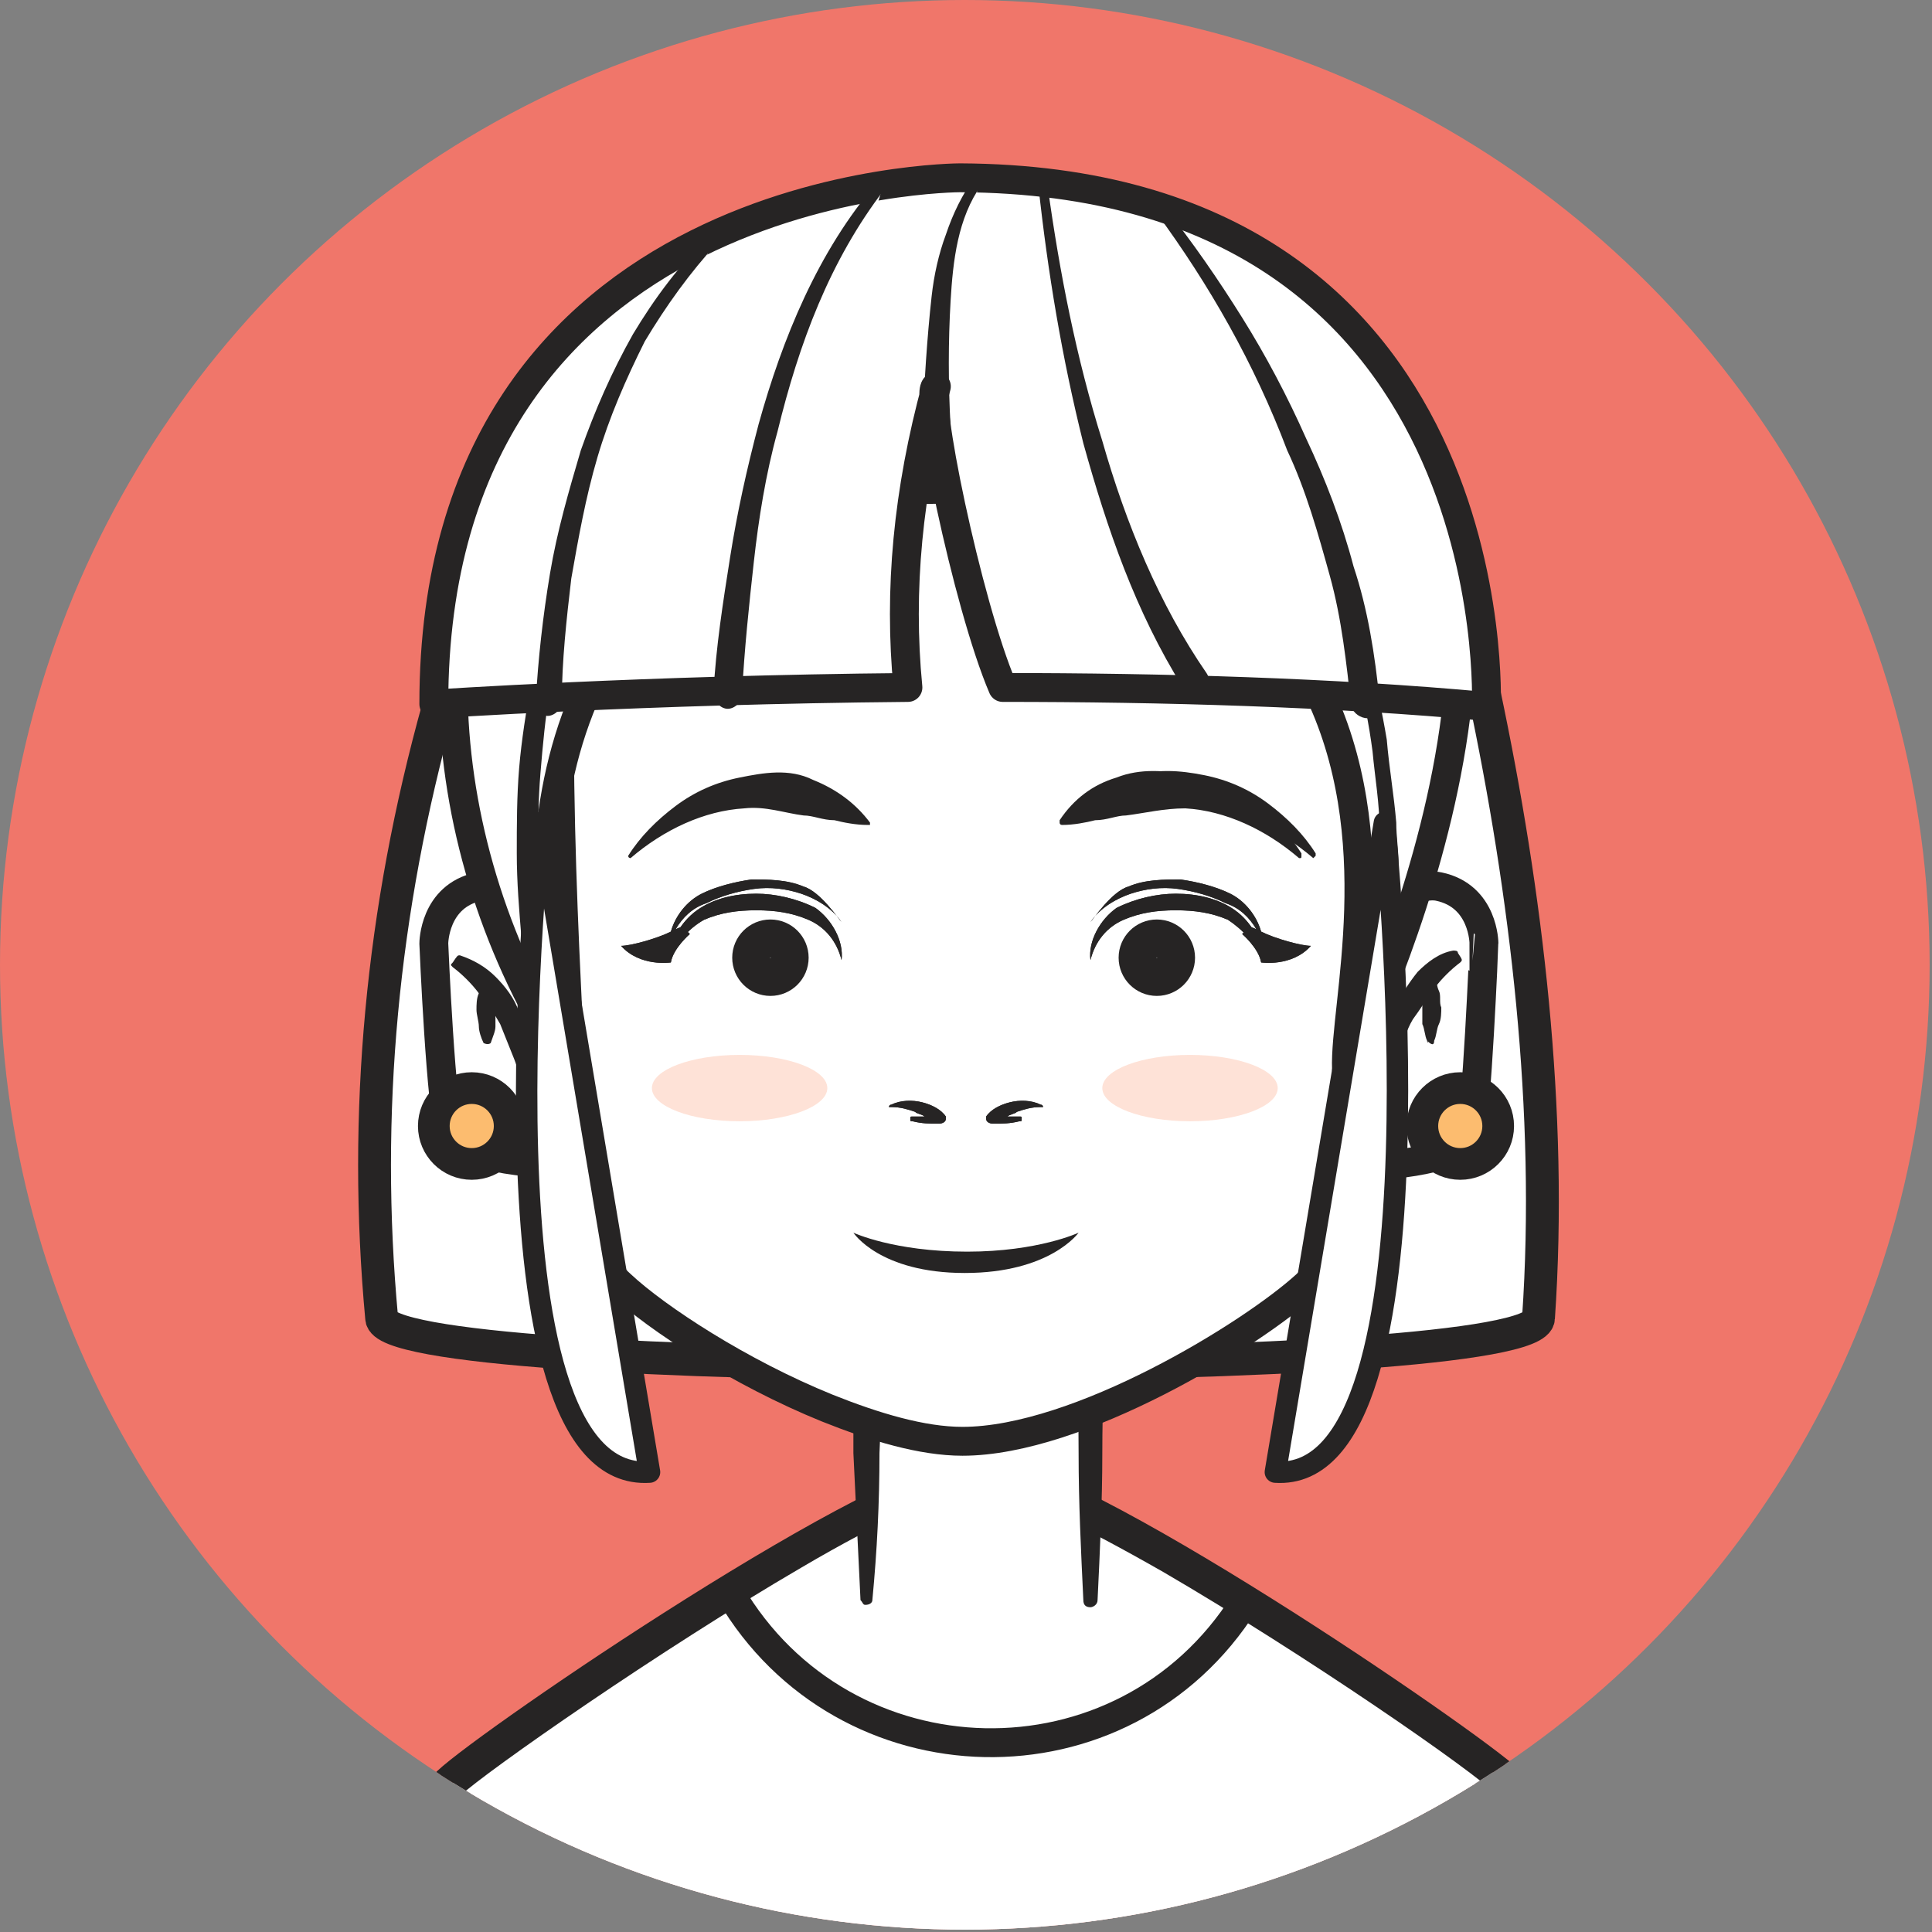 <?xml version="1.0" encoding="utf-8"?>
<!-- Generator: Adobe Illustrator 19.0.0, SVG Export Plug-In . SVG Version: 6.00 Build 0)  -->
<svg version="1.1" xmlns="http://www.w3.org/2000/svg" xmlns:xlink="http://www.w3.org/1999/xlink" x="0px" y="0px"
	 viewBox="0 0 81.5 81.5" style="enable-background:new 0 0 81.5 81.5;" xml:space="preserve">
<rect x="0" y="0" width="81.5" height="81.5" fill="#808080" stroke="none"/>
<style type="text/css">
	.st0{fill:none;stroke:#262424;stroke-width:0.812;stroke-miterlimit:10;}
	.st1{clip-path:url(#SVGID_2_);}
	.st2{fill:#FFFFFF;stroke:#262424;stroke-width:1.386;stroke-linecap:round;stroke-linejoin:round;stroke-miterlimit:10;}
	.st3{fill:#FFFFFF;stroke:#262424;stroke-width:1.218;stroke-miterlimit:10;}
	.st4{fill:#FFFFFF;}
	.st5{fill:#262424;}
	.st6{fill:#FFFFFF;stroke:#262424;stroke-width:1.624;stroke-miterlimit:10;}
	.st7{fill:none;stroke:#262424;stroke-width:1.218;stroke-miterlimit:10;}
	.st8{fill:#FFFFFF;stroke:#262424;stroke-width:1.218;stroke-linecap:round;stroke-linejoin:round;stroke-miterlimit:10;}
	.st9{fill:#FFFFFF;stroke:#262424;stroke-width:0.904;stroke-linecap:round;stroke-linejoin:round;stroke-miterlimit:10;}
	.st10{fill:#FCBC6F;stroke:#262424;stroke-width:1.337;stroke-linecap:round;stroke-linejoin:round;stroke-miterlimit:10;}
	.st11{opacity:0.3;fill:#FB9D78;}
	.st12{fill:#FFFFFF;stroke:#262424;stroke-width:1.624;stroke-linecap:round;stroke-linejoin:round;stroke-miterlimit:10;}
</style>
<g id="BACKGROUND">
</g>
<g id="OBJECTS">
	<path class="st0" d="M76.8,0"/>
	<g>
		<defs>
			<circle id="SVGID_1_" cx="40.7" cy="40.7" r="40.7"/>
		</defs>
		<use xlink:href="#SVGID_1_"  style="overflow:visible;fill:#F0766A;"/>
		<clipPath id="SVGID_2_">
			<use xlink:href="#SVGID_1_"  style="overflow:visible;"/>
		</clipPath>
		<g class="st1">
			<path class="st2" d="M16.1,55.6c0,2.6,48.8,2.6,48.8,0c0.6-8.7-0.5-17.9-2.3-26.4l-44.1,0.6C16.1,38.4,15.3,47,16.1,55.6z"/>
			<g>
				<g>
					<path class="st3" d="M55.5,41.2c0,0,3.3-4.2,5.2-3.8c1.9,0.4,1.9,2.4,1.9,2.4S62.3,47.1,62,48c-0.3,0.9-4,1.4-5.9,1.1
						L55.5,41.2z"/>
					<path class="st3" d="M25.4,41.2c0,0-3.3-4.2-5.2-3.8c-1.9,0.4-1.9,2.4-1.9,2.4s0.3,7.2,0.7,8.1c0.3,0.9,4,1.4,5.9,1.1
						L25.4,41.2z"/>
				</g>
				<g>
					<g>
						<path class="st4" d="M20.6,44c0,0-0.1-1.1,0-2.7"/>
						<path class="st5" d="M20.4,44c-0.1-0.2-0.2-0.5-0.2-0.7c0-0.2-0.1-0.5-0.1-0.7c0-0.2,0-0.5,0.1-0.7c0-0.2,0.1-0.5,0.2-0.7
							c0-0.1,0.2-0.2,0.3-0.1c0.1,0,0.1,0.1,0.1,0.1c0.1,0.2,0.1,0.5,0.1,0.7c0,0.2,0,0.4,0,0.7c0,0.2,0,0.4,0,0.7
							c0,0.2-0.1,0.4-0.2,0.7l0,0C20.7,44,20.6,44.1,20.4,44C20.5,44,20.4,44,20.4,44z"/>
					</g>
					<g>
						<path class="st5" d="M19.4,40.3c0.6,0.2,1.1,0.5,1.5,0.9c0.4,0.4,0.8,0.9,1,1.5c0.3,0.5,0.5,1.1,0.6,1.7
							c0.1,0.3,0.1,0.6,0.1,0.9c0,0.3,0,0.6,0,0.9c0,0.1-0.1,0.2-0.2,0.2c-0.1,0-0.2-0.1-0.2-0.1l0,0c-0.2-0.5-0.3-1.1-0.5-1.6
							c-0.2-0.5-0.4-1-0.6-1.5c-0.3-0.5-0.5-0.9-0.9-1.3c-0.3-0.4-0.7-0.8-1.1-1.1l0,0c-0.1-0.1-0.1-0.1,0-0.2
							C19.3,40.3,19.3,40.3,19.4,40.3z"/>
					</g>
				</g>
				<g>
					<g>
						<path class="st4" d="M60.4,44c0,0,0.1-1.1,0-2.7"/>
						<path class="st5" d="M60.2,43.9c-0.1-0.2-0.1-0.5-0.2-0.7c0-0.2,0-0.4,0-0.7c0-0.2,0-0.4,0-0.7c0-0.2,0.1-0.4,0.1-0.7
							c0-0.1,0.2-0.2,0.3-0.1c0.1,0,0.1,0.1,0.1,0.1c0.1,0.2,0.1,0.5,0.2,0.7c0.1,0.2,0,0.5,0.1,0.7c0,0.2,0,0.5-0.1,0.7
							c-0.1,0.2-0.1,0.5-0.2,0.7C60.5,44.1,60.4,44.1,60.2,43.9C60.3,44,60.2,44,60.2,43.9L60.2,43.9z"/>
					</g>
					<g>
						<path class="st5" d="M61.6,40.6c-0.4,0.3-0.8,0.7-1.1,1.1c-0.3,0.4-0.6,0.9-0.9,1.3c-0.3,0.5-0.4,1-0.6,1.5
							c-0.2,0.5-0.3,1.1-0.5,1.6l0,0c0,0.1-0.1,0.2-0.3,0.1c-0.1,0-0.1-0.1-0.1-0.2c0-0.3,0-0.6,0-0.9c0-0.3,0.1-0.6,0.1-0.9
							c0.1-0.6,0.3-1.1,0.6-1.7c0.3-0.5,0.6-1,1-1.5c0.4-0.4,0.9-0.8,1.5-0.9c0.1,0,0.2,0,0.2,0.1C61.7,40.5,61.7,40.5,61.6,40.6
							L61.6,40.6z"/>
					</g>
				</g>
			</g>
			<path class="st6" d="M63.6,75.3c-1.8-1.7-18.5-13.1-22.3-13.1c-3.8,0-20.5,11.4-22.3,13.1c-1.8,1.7-4,16.4-4,16.4h26.3h26.3
				C67.6,91.7,65.4,77,63.6,75.3z"/>
			<path class="st3" d="M67.6,91.7H15c0,0,2.2-14.7,4-16.4c1.2-1.1,8.5-6.2,14.5-9.7c3.4-2,6.4-3.4,7.8-3.4c1.4,0,4.6,1.6,8.1,3.6
				c6,3.5,13.1,8.4,14.2,9.5C65.4,77,67.6,91.7,67.6,91.7z"/>
			<g>
				<polyline class="st4" points="36.6,67.5 36.6,55.1 46,55.1 46,67.5 				"/>
				<path class="st5" d="M36.3,67.5c-0.1-2.1-0.2-4.1-0.3-6.2C36,59.2,36,57.2,36,55.1c0-0.3,0.3-0.6,0.6-0.6l0,0
					c3.1-0.1,6.3,0,9.4,0c0.3,0,0.6,0.3,0.6,0.6c0,2.1-0.1,4.1-0.1,6.2c0,2.1-0.1,4.1-0.2,6.2c0,0.2-0.2,0.3-0.3,0.3
					c-0.2,0-0.3-0.1-0.3-0.3c-0.1-2.1-0.2-4.1-0.2-6.2c0-2.1-0.1-4.1-0.1-6.2l0.6,0.6c-3.1,0-6.3,0.1-9.4,0l0.6-0.6
					c0,2.1,0,4.1-0.1,6.2c0,2.1-0.1,4.1-0.3,6.2c0,0.1-0.1,0.2-0.3,0.2C36.4,67.7,36.4,67.6,36.3,67.5z"/>
			</g>
			<path class="st3" d="M56.9,49.6c0,0-0.3,3.2-1.8,4.6c-2.3,2.1-9.6,6.6-14.5,6.6c-1.7,0-3.7-0.6-5.7-1.4c-3.7-1.5-7.2-3.8-8.7-5.2
				c-1.5-1.3-1.8-4.6-1.8-4.6s-0.3-3.4-0.5-8c-0.4-8.3-0.7-20.2,1.2-22.6c3.7-4.6,15.6-4.9,15.6-4.9s11.8,0.3,15.6,4.9
				C59.3,22.6,56.9,49.6,56.9,49.6z"/>
			<path class="st5" d="M45.5,52c0,0-1.7,0.8-4.7,0.8C37.7,52.8,36,52,36,52s1.1,1.7,4.7,1.7C44.3,53.7,45.5,52,45.5,52z"/>
			<g>
				<path class="st5" d="M43.9,46.6c-0.4-0.2-0.9-0.2-1.3-0.1c-0.4,0.1-0.8,0.3-1,0.6l0,0c0,0,0,0.1,0,0.1c0,0.1,0.1,0.2,0.3,0.2
					c0.4,0,0.7,0,1.1-0.1c0.1,0,0.1,0,0.1-0.1c0-0.1,0-0.1-0.1-0.1c-0.2,0-0.3,0-0.5,0c0.1-0.1,0.3-0.1,0.4-0.2
					c0.3-0.1,0.6-0.2,1-0.2h0c0,0,0.1,0,0.1,0C44,46.7,44,46.6,43.9,46.6z"/>
				<path class="st5" d="M43.9,46.6c-0.4-0.2-0.9-0.2-1.3-0.1c-0.4,0.1-0.8,0.3-1,0.6l0,0c0,0,0,0.1,0,0.1c0,0.1,0.1,0.2,0.3,0.2
					c0.4,0,0.7,0,1.1-0.1c0.1,0,0.1,0,0.1-0.1c0-0.1,0-0.1-0.1-0.1c-0.2,0-0.3,0-0.5,0c0.1-0.1,0.3-0.1,0.4-0.2
					c0.3-0.1,0.6-0.2,1-0.2h0c0,0,0.1,0,0.1,0C44,46.7,44,46.6,43.9,46.6z"/>
				<path class="st5" d="M37.6,46.6c0.4-0.2,0.9-0.2,1.3-0.1c0.4,0.1,0.8,0.3,1,0.6l0,0c0,0,0,0.1,0,0.1c0,0.1-0.1,0.2-0.3,0.2
					c-0.4,0-0.7,0-1.1-0.1c-0.1,0-0.1,0-0.1-0.1c0-0.1,0-0.1,0.1-0.1c0.2,0,0.3,0,0.5,0c-0.1-0.1-0.3-0.1-0.4-0.2
					c-0.3-0.1-0.6-0.2-1-0.2h0c0,0-0.1,0-0.1,0C37.5,46.7,37.5,46.6,37.6,46.6z"/>
				<path class="st5" d="M37.6,46.6c0.4-0.2,0.9-0.2,1.3-0.1c0.4,0.1,0.8,0.3,1,0.6l0,0c0,0,0,0.1,0,0.1c0,0.1-0.1,0.2-0.3,0.2
					c-0.4,0-0.7,0-1.1-0.1c-0.1,0-0.1,0-0.1-0.1c0-0.1,0-0.1,0.1-0.1c0.2,0,0.3,0,0.5,0c-0.1-0.1-0.3-0.1-0.4-0.2
					c-0.3-0.1-0.6-0.2-1-0.2h0c0,0-0.1,0-0.1,0C37.5,46.7,37.5,46.6,37.6,46.6z"/>
			</g>
			<g>
				<path class="st5" d="M25.6,79l-0.8,12.8c0,0.3-0.3,0.6-0.6,0.6s-0.6-0.3-0.6-0.6c0,0,0,0,0,0L25.2,79c0-0.1,0.1-0.2,0.2-0.2
					C25.6,78.8,25.6,78.9,25.6,79z"/>
			</g>
			<g>
				<path class="st5" d="M57.2,79l1.7,12.7c0,0.3-0.2,0.6-0.5,0.7c-0.3,0-0.6-0.2-0.7-0.5c0,0,0,0,0,0L56.8,79
					c0-0.1,0.1-0.2,0.2-0.2C57.1,78.8,57.2,78.9,57.2,79z"/>
			</g>
			<g>
				<g>
					<path class="st5" d="M53.3,40.6c0-0.8-0.5-1.7-1.2-2.2c-0.7-0.5-1.6-0.7-2.5-0.7c-0.8,0-1.7,0.2-2.5,0.6
						c-0.7,0.5-1.2,1.4-1.1,2.2c0.2-0.8,0.7-1.4,1.4-1.7c0.7-0.3,1.4-0.4,2.2-0.4c0.8,0,1.5,0.1,2.2,0.4
						C52.4,39.2,53,39.8,53.3,40.6z"/>
					<path class="st5" d="M53.3,40.6c0-0.8-0.5-1.7-1.2-2.2c-0.7-0.5-1.6-0.7-2.5-0.7c-0.8,0-1.7,0.2-2.5,0.6
						c-0.7,0.5-1.2,1.4-1.1,2.2c0.2-0.8,0.7-1.4,1.4-1.7c0.7-0.3,1.4-0.4,2.2-0.4c0.8,0,1.5,0.1,2.2,0.4
						C52.4,39.2,53,39.8,53.3,40.6z"/>
					<path class="st5" d="M47.6,37.4c0.7-0.3,1.5-0.3,2.2-0.3c0.7,0.1,1.5,0.3,2.1,0.6c0.6,0.3,1.1,0.9,1.3,1.6
						c0.6,0.3,1.7,0.6,2.1,0.6c-0.8,0.9-2.1,0.7-2.1,0.7c-0.1-0.6-0.8-1.2-0.8-1.2l0.3-0.3c0,0,0.1,0,0.3,0.1
						c-0.3-0.5-0.7-0.9-1.3-1.1c-0.6-0.3-1.3-0.5-2-0.6c-0.7-0.1-1.4,0-2,0.2c-0.6,0.2-1.3,0.6-1.7,1.2
						C46.1,38.8,46.9,37.6,47.6,37.4z"/>
					<path class="st5" d="M47.6,37.4c0.7-0.3,1.5-0.3,2.2-0.3c0.7,0.1,1.5,0.3,2.1,0.6c0.6,0.3,1.1,0.9,1.3,1.6
						c0.6,0.3,1.7,0.6,2.1,0.6c-0.8,0.9-2.1,0.7-2.1,0.7c-0.1-0.6-0.8-1.2-0.8-1.2l0.3-0.3c0,0,0.1,0,0.3,0.1
						c-0.3-0.5-0.7-0.9-1.3-1.1c-0.6-0.3-1.3-0.5-2-0.6c-0.7-0.1-1.4,0-2,0.2c-0.6,0.2-1.3,0.6-1.7,1.2
						C46.1,38.8,46.9,37.6,47.6,37.4z"/>
				</g>
				<g>
					<path class="st5" d="M28.2,40.6c0-0.8,0.5-1.7,1.2-2.2c0.7-0.5,1.6-0.7,2.5-0.7c0.8,0,1.7,0.2,2.5,0.6c0.7,0.5,1.2,1.4,1.1,2.2
						c-0.2-0.8-0.7-1.4-1.4-1.7c-0.7-0.3-1.4-0.4-2.2-0.4c-0.8,0-1.5,0.1-2.2,0.4C29,39.2,28.5,39.8,28.2,40.6z"/>
					<path class="st5" d="M28.2,40.6c0-0.8,0.5-1.7,1.2-2.2c0.7-0.5,1.6-0.7,2.5-0.7c0.8,0,1.7,0.2,2.5,0.6c0.7,0.5,1.2,1.4,1.1,2.2
						c-0.2-0.8-0.7-1.4-1.4-1.7c-0.7-0.3-1.4-0.4-2.2-0.4c-0.8,0-1.5,0.1-2.2,0.4C29,39.2,28.5,39.8,28.2,40.6z"/>
					<path class="st5" d="M33.9,37.4c-0.7-0.3-1.5-0.3-2.2-0.3c-0.7,0.1-1.5,0.3-2.1,0.6c-0.6,0.3-1.1,0.9-1.3,1.6
						c-0.6,0.3-1.7,0.6-2.1,0.6c0.8,0.9,2.1,0.7,2.1,0.7c0.1-0.6,0.8-1.2,0.8-1.2l-0.3-0.3c0,0-0.1,0-0.3,0.1
						c0.3-0.5,0.7-0.9,1.3-1.1c0.6-0.3,1.3-0.5,2-0.6c0.7-0.1,1.4,0,2,0.2c0.6,0.2,1.3,0.6,1.7,1.2C35.4,38.8,34.6,37.6,33.9,37.4z"
						/>
					<path class="st5" d="M33.9,37.4c-0.7-0.3-1.5-0.3-2.2-0.3c-0.7,0.1-1.5,0.3-2.1,0.6c-0.6,0.3-1.1,0.9-1.3,1.6
						c-0.6,0.3-1.7,0.6-2.1,0.6c0.8,0.9,2.1,0.7,2.1,0.7c0.1-0.6,0.8-1.2,0.8-1.2l-0.3-0.3c0,0-0.1,0-0.3,0.1
						c0.3-0.5,0.7-0.9,1.3-1.1c0.6-0.3,1.3-0.5,2-0.6c0.7-0.1,1.4,0,2,0.2c0.6,0.2,1.3,0.6,1.7,1.2C35.4,38.8,34.6,37.6,33.9,37.4z"
						/>
				</g>
			</g>
			<path class="st7" d="M30.8,67.2L30.8,67.2c4.8,8.2,16.6,8.5,21.7,0.4l0.1-0.1"/>
			<g>
				<path class="st4" d="M55.4,36.1c0,0-4.1-5.2-10.1-1.3"/>
				<path class="st5" d="M55.4,36.2c-1.4-1.2-3.1-2-4.8-2.1c-0.9,0-1.7,0.2-2.5,0.3c-0.4,0-0.8,0.2-1.3,0.2
					c-0.4,0.1-0.9,0.2-1.4,0.2l0,0c0,0-0.1,0-0.1-0.1c0,0,0,0,0-0.1c0.6-0.9,1.4-1.5,2.4-1.8c1-0.4,2.1-0.3,3.1-0.1
					c1,0.2,1.9,0.6,2.7,1.2c0.8,0.6,1.5,1.3,2,2.1c0,0,0,0.1,0,0.1C55.4,36.2,55.4,36.2,55.4,36.2L55.4,36.2z"/>
			</g>
			<g>
				<g>
					<path class="st4" d="M26.6,36.1c0,0,4.1-5.2,10.1-1.3"/>
					<path class="st5" d="M26.5,36.1c0.5-0.8,1.2-1.5,2-2.1c0.8-0.6,1.7-1,2.7-1.2c1-0.2,2.1-0.4,3.1,0.1c1,0.4,1.8,1,2.4,1.8
						c0,0,0,0.1,0,0.1c0,0,0,0-0.1,0l0,0c-0.5,0-1-0.1-1.4-0.2c-0.5,0-0.9-0.2-1.3-0.2c-0.8-0.1-1.6-0.4-2.5-0.3
						c-1.7,0.1-3.4,0.9-4.8,2.1l0,0C26.6,36.2,26.5,36.2,26.5,36.1C26.5,36.1,26.5,36.1,26.5,36.1z"/>
				</g>
				<g>
					<path class="st4" d="M54.9,36.1c0,0-4.1-5.2-10.1-1.3"/>
					<path class="st5" d="M54.8,36.2c-1.4-1.2-3.1-2-4.8-2.1c-0.9,0-1.7,0.2-2.5,0.3c-0.4,0-0.8,0.2-1.3,0.2
						c-0.4,0.1-0.9,0.2-1.4,0.2l0,0c0,0-0.1,0-0.1-0.1c0,0,0,0,0-0.1c0.6-0.9,1.4-1.5,2.4-1.8c1-0.4,2.1-0.3,3.1-0.1
						c1,0.2,1.9,0.6,2.7,1.2c0.8,0.6,1.5,1.3,2,2.1c0,0,0,0.1,0,0.1C54.9,36.2,54.9,36.2,54.8,36.2L54.8,36.2z"/>
				</g>
			</g>
			<g>
				<path class="st8" d="M22.6,16.9c-5,6.9-4.7,18.7,1.4,28c0,0-4-13.5,4.7-21.1c5-4.5,21.6-5.3,26.8,5.1c3.2,6.4,1.2,13.5,1.3,16.2
					c0,0,10.3-20.2,0.9-29.8C47.8,5,28.9,8.2,22.6,16.9z"/>
				<g>
					<path class="st5" d="M53.1,18.3c1.5,1.8,2.6,3.9,3.5,6.1c0.9,2.2,1.5,4.4,1.9,6.8c0.1,1.2,0.3,2.3,0.4,3.5
						c0,0.6,0.1,1.2,0.1,1.8l0,1.8c0,0.6,0,1.2-0.1,1.8l-0.2,1.8c-0.2,1.2-0.4,2.3-0.6,3.5c0,0.2-0.3,0.4-0.5,0.4
						c-0.2,0-0.4-0.3-0.4-0.5c0,0,0,0,0,0l0,0c0.2-1.1,0.5-2.3,0.6-3.4l0.2-1.7c0.1-0.6,0.1-1.1,0.1-1.7l0.1-1.7c0-0.6,0-1.1,0-1.7
						c0-1.2-0.2-2.3-0.3-3.4c-0.3-2.3-0.9-4.5-1.7-6.7c-0.8-2.1-1.9-4.2-3.3-6l0,0c-0.1-0.1,0-0.2,0-0.2
						C53,18.3,53.1,18.3,53.1,18.3z"/>
				</g>
				<g>
					<path class="st5" d="M28.9,16.5c-1.6,1.7-2.8,3.8-3.7,5.9c-0.9,2.2-1.5,4.4-2,6.7c-0.2,1.2-0.3,2.3-0.4,3.5
						c-0.1,1.2-0.1,2.3-0.1,3.5c0,1.2,0.2,2.3,0.2,3.5c0.2,1.2,0.4,2.3,0.5,3.5l0,0c0,0.2-0.1,0.5-0.4,0.5c-0.2,0-0.5-0.1-0.5-0.4
						c0,0,0,0,0,0c-0.2-1.2-0.3-2.4-0.5-3.6c-0.1-1.2-0.2-2.4-0.2-3.6c0-1.2,0-2.4,0.1-3.6c0.1-1.2,0.3-2.4,0.5-3.6
						c0.5-2.3,1.2-4.6,2.1-6.8c1-2.2,2.2-4.2,3.9-6c0.1-0.1,0.2-0.1,0.2,0C28.9,16.3,28.9,16.4,28.9,16.5L28.9,16.5z"/>
				</g>
			</g>
			<path class="st8" d="M62.7,29.8c-6.5-0.6-13.7-0.8-20.4-0.8c-1.5-3.5-3.4-12.7-2.8-12.7c-1.2,4.4-1.6,8.6-1.2,12.7
				c-11.2,0.1-20,0.7-20,0.7c0-22.2,22.2-22.2,22.2-22.2C63.7,7.6,62.7,29.8,62.7,29.8z"/>
			<g>
				<path class="st4" d="M39.5,17.9c0-4.3,0.3-8.4,1.8-10.3"/>
				<path class="st5" d="M38.9,17.9c0.1-1.8,0.2-3.6,0.4-5.4c0.1-0.9,0.3-1.8,0.6-2.6c0.3-0.9,0.7-1.7,1.2-2.4
					c0.1-0.1,0.2-0.1,0.3,0c0.1,0.1,0.1,0.2,0,0.3l0,0c-1,1.4-1.2,3.2-1.3,4.9c-0.1,1.7-0.1,3.5,0,5.3c0,0.3-0.2,0.6-0.6,0.6
					C39.2,18.6,38.9,18.3,38.9,17.9C38.9,18,38.9,17.9,38.9,17.9z"/>
			</g>
			<g>
				<path class="st4" d="M30.8,29.3c0,0,0.5-14.3,6.4-21.3"/>
				<path class="st5" d="M30.1,29.2c0.1-1.9,0.4-3.8,0.7-5.7c0.3-1.9,0.7-3.7,1.2-5.6c1-3.6,2.5-7.3,5-10.2c0.1-0.1,0.2-0.1,0.3,0
					c0.1,0.1,0.1,0.2,0,0.3l0,0c-2.3,3-3.6,6.5-4.5,10.2c-0.5,1.8-0.8,3.7-1,5.5c-0.2,1.8-0.4,3.7-0.5,5.6l0,0
					c0,0.3-0.3,0.6-0.6,0.6S30.1,29.6,30.1,29.2C30.1,29.3,30.1,29.3,30.1,29.2z"/>
			</g>
			<g>
				<path class="st4" d="M23.2,29.6c0,0-0.1-12.8,6.9-19.6"/>
				<path class="st5" d="M22.6,29.6c0.1-1.8,0.3-3.6,0.6-5.4c0.3-1.8,0.8-3.5,1.3-5.2c0.6-1.7,1.3-3.3,2.2-4.9c0.9-1.5,2-3,3.3-4.2
					c0.1-0.1,0.2-0.1,0.3,0c0.1,0.1,0.1,0.2,0,0.3l0,0c-1.2,1.3-2.2,2.7-3.1,4.2c-0.8,1.6-1.5,3.2-2,4.9c-0.5,1.7-0.8,3.4-1.1,5.1
					c-0.2,1.7-0.4,3.5-0.4,5.2l0,0c0,0.3-0.3,0.6-0.6,0.6C22.9,30.2,22.6,29.9,22.6,29.6C22.6,29.6,22.6,29.6,22.6,29.6z"/>
			</g>
			<g>
				<path class="st4" d="M44,7.9c0,0,1.3,13.5,6.4,20.8"/>
				<path class="st5" d="M44.2,7.9c0.5,3.6,1.2,7.2,2.3,10.7c1,3.5,2.4,6.9,4.4,9.8l0,0c0.2,0.3,0.1,0.7-0.2,0.8
					c-0.3,0.2-0.7,0.1-0.8-0.2c0,0,0,0,0,0c-2-3.2-3.2-6.7-4.2-10.3c-0.9-3.6-1.5-7.2-1.9-10.9c0-0.1,0.1-0.2,0.2-0.2
					C44.1,7.7,44.2,7.8,44.2,7.9L44.2,7.9z"/>
			</g>
			<g>
				<path class="st4" d="M49,8.8c0,0,7.7,9.5,8.6,20.7"/>
				<path class="st5" d="M49.1,8.7c1.2,1.5,2.3,3.1,3.3,4.7c1,1.6,1.9,3.3,2.7,5.1c0.8,1.7,1.5,3.5,2,5.4c0.6,1.8,0.9,3.7,1.1,5.7
					c0,0.3-0.2,0.6-0.5,0.7c-0.3,0-0.6-0.2-0.7-0.5c0,0,0,0,0,0l0,0c-0.2-1.8-0.4-3.7-0.9-5.5c-0.5-1.8-1-3.6-1.8-5.3
					C52.9,15.3,51,12,48.8,9l0,0c-0.1-0.1,0-0.2,0-0.3C48.9,8.6,49.1,8.6,49.1,8.7z"/>
			</g>
			<path class="st9" d="M27.4,62.1l-4.6-27.4C22.8,34.7,19.8,62.6,27.4,62.1z"/>
			<path class="st9" d="M53.8,62.1l4.6-27.4C58.4,34.7,61.3,62.6,53.8,62.1z"/>
			<circle class="st10" cx="19.9" cy="47.5" r="1.6"/>
			<circle class="st10" cx="61.6" cy="47.5" r="1.6"/>
			<g>
				<g>
					<ellipse class="st11" cx="31.2" cy="45.9" rx="3.7" ry="1.4"/>
					<ellipse class="st11" cx="50.2" cy="45.9" rx="3.7" ry="1.4"/>
				</g>
			</g>
		</g>
	</g>
	<circle class="st12" cx="32.5" cy="40.4" r="0.8"/>
	<circle class="st12" cx="48.8" cy="40.4" r="0.8"/>
</g>
<g id="DESIGNED_BY_FREEPIK">
</g>
</svg>
